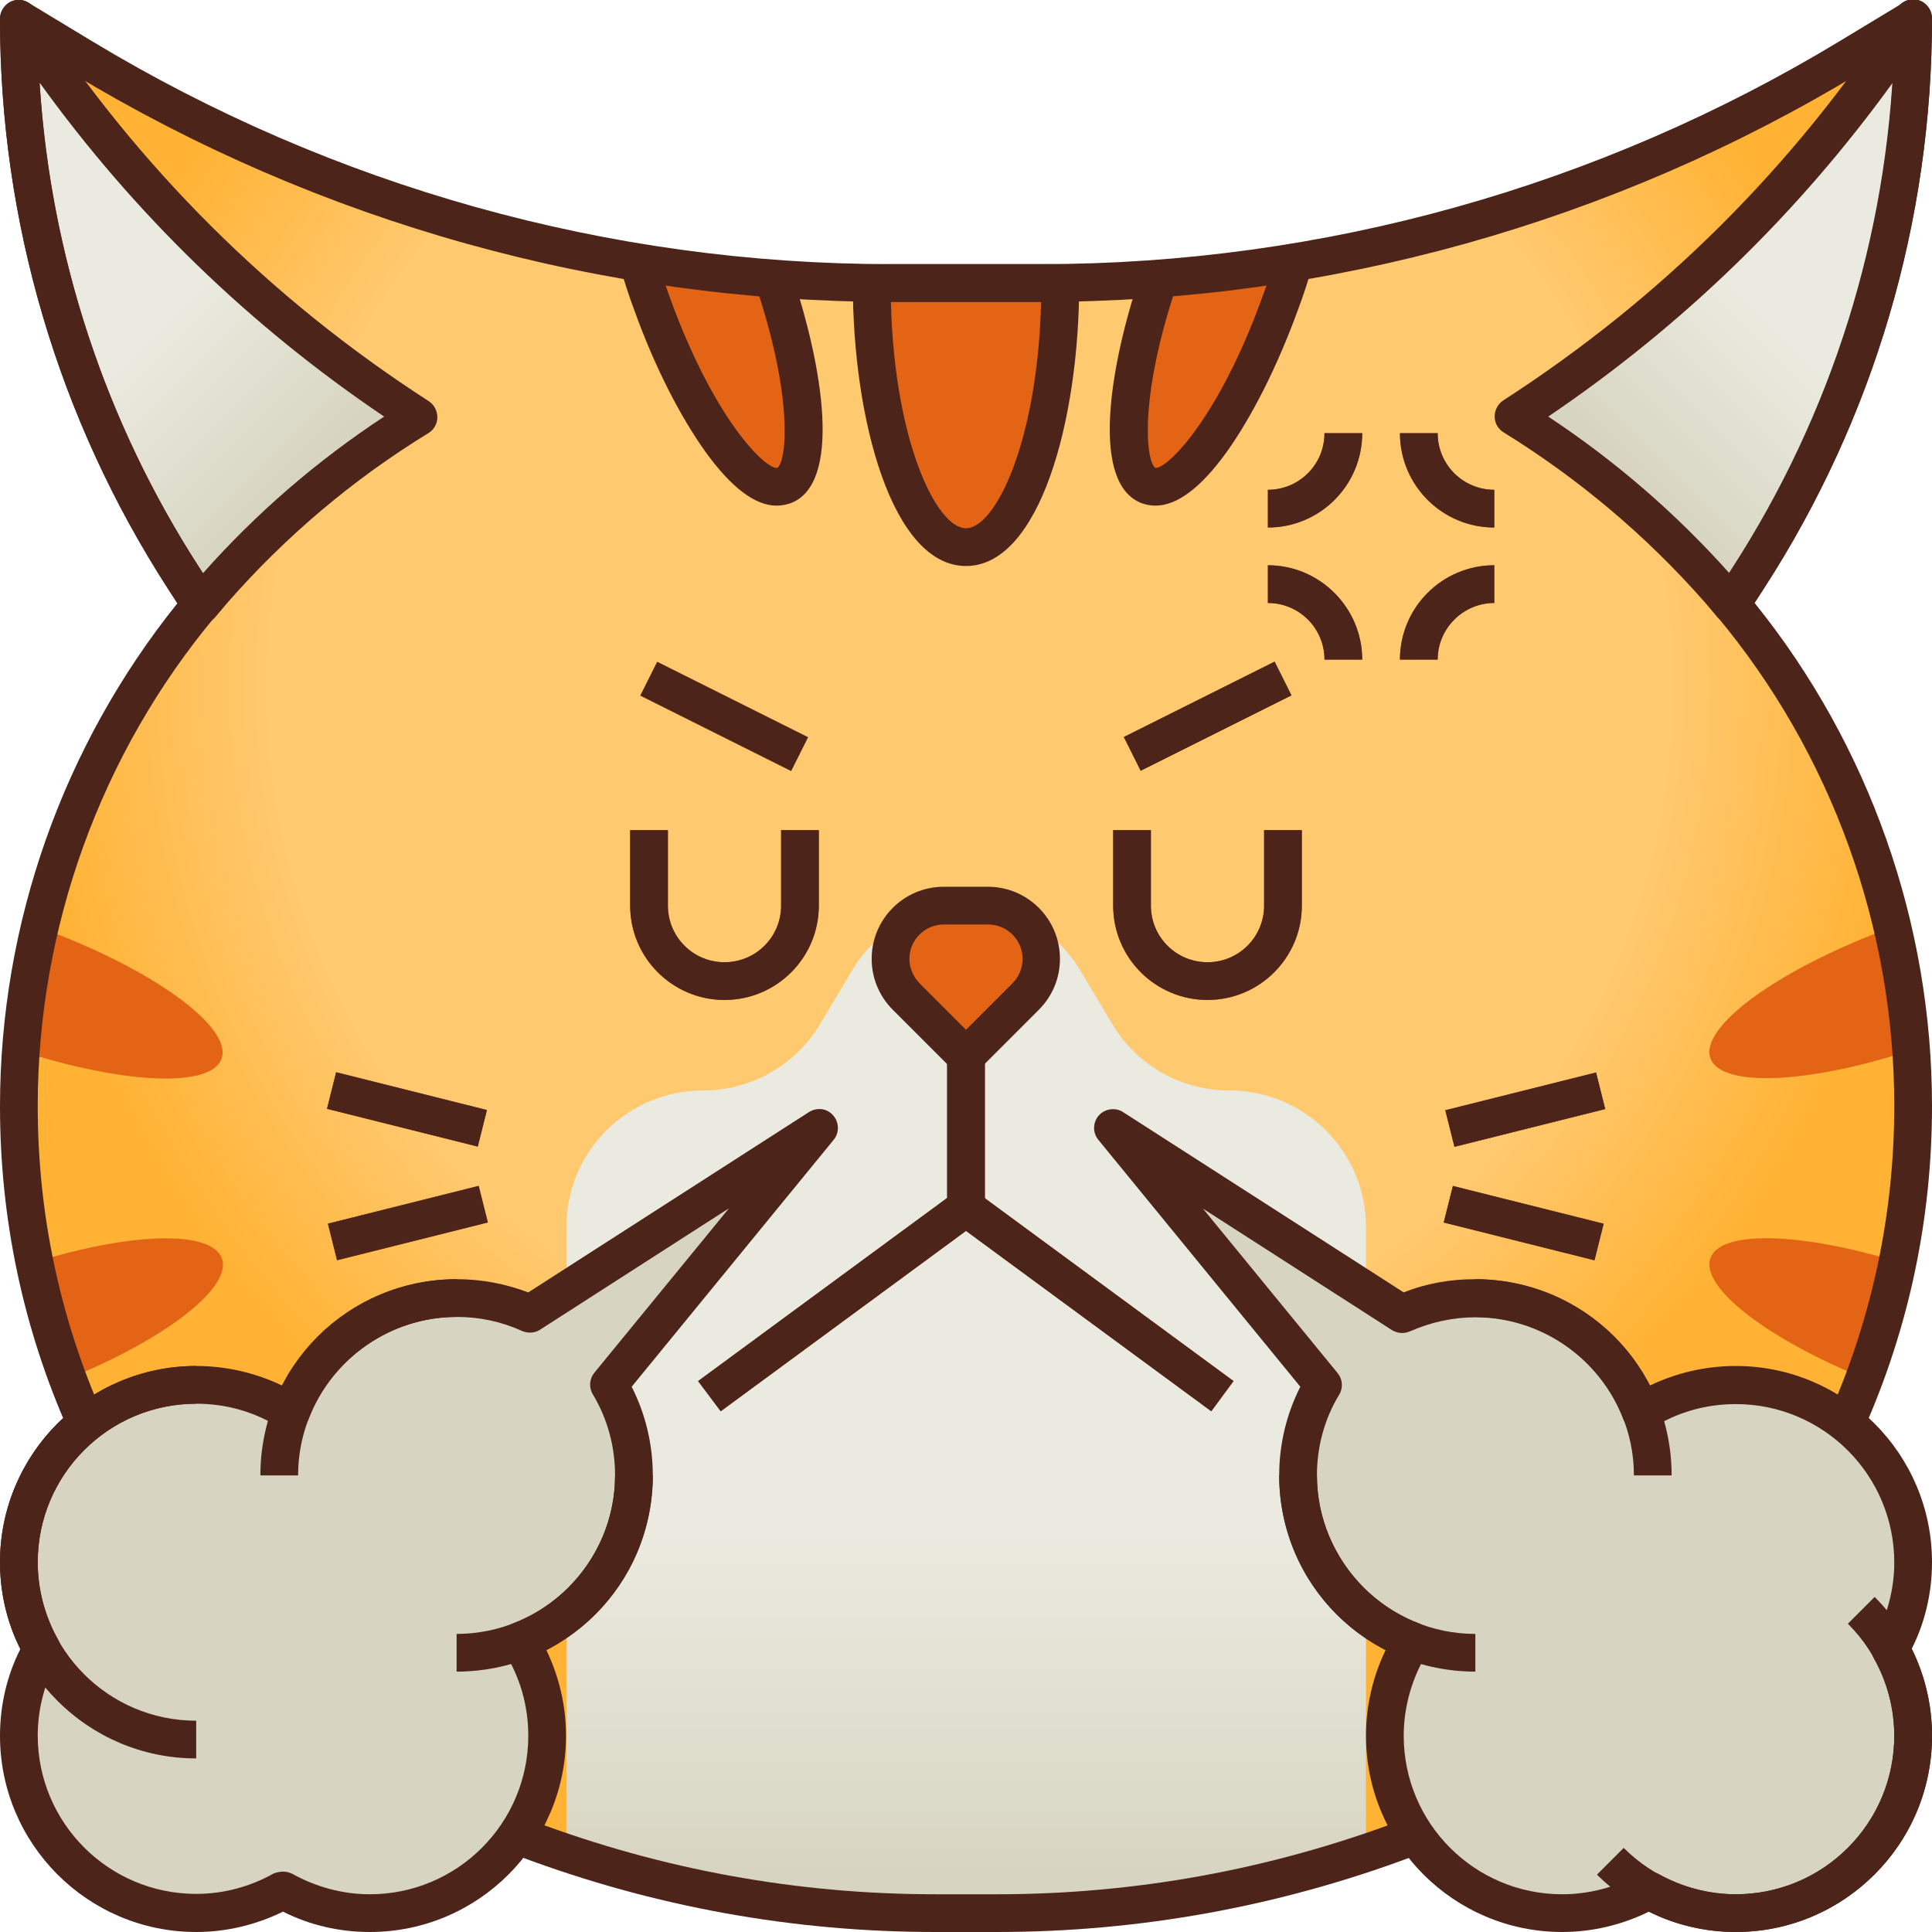 <svg id="Layer_1" enable-background="new 0 0 512 512" height="512" viewBox="0 0 512 512" width="512" xmlns="http://www.w3.org/2000/svg" xmlns:xlink="http://www.w3.org/1999/xlink"><radialGradient id="XMLID_3_" cx="257" cy="182" gradientUnits="userSpaceOnUse" r="251"><stop offset=".737" stop-color="#ffc970"/><stop offset="1" stop-color="#ffb233"/></radialGradient><linearGradient id="lg1"><stop offset=".483" stop-color="#ebeae0"/><stop offset="1" stop-color="#d7d5c1"/></linearGradient><linearGradient id="XMLID_4_" gradientUnits="userSpaceOnUse" x1="256" x2="256" xlink:href="#lg1" y1="318.5" y2="497.101"/><linearGradient id="XMLID_5_" gradientUnits="userSpaceOnUse" x1="1.084" x2="75.98" xlink:href="#lg1" y1="54.366" y2="129.263"/><linearGradient id="XMLID_6_" gradientTransform="matrix(-1 0 0 1 1812 0)" gradientUnits="userSpaceOnUse" x1="1301.084" x2="1375.98" xlink:href="#lg1" y1="54.366" y2="129.263"/><g id="XMLID_1_"><g id="XMLID_4904_"><path id="XMLID_2970_" d="m507 5-16.7 10.1c-64.7 39.2-138.9 59.9-214.5 59.9h-39.6c-75.6 0-149.8-20.7-214.5-59.9l-16.7-10.1c0 52.7 15.2 104.2 43.8 148.4l4.4 6.8c-31.1 37.3-48.2 84.3-48.2 133 0 86.5 53.7 163.9 134.7 194.3 34.6 12.9 71.2 19.6 108.1 19.6h16.3c36.9 0 73.6-6.6 108.1-19.6 81-30.3 134.7-107.7 134.7-194.3 0-48.6-17.1-95.7-48.2-132.9l4.4-6.8c28.7-44.3 43.9-95.8 43.9-148.5z" fill="url(#XMLID_3_)"/><path id="XMLID_2968_" d="m256 240c-12.4 0-23.9 6.5-30.2 17.2l-8.4 14.1c-6.5 11-18.4 17.7-31.1 17.7-20 0-36.2 16.2-36.2 36.2v165.8c31.5 10.5 64.6 15.9 97.8 15.9h16.3c33.3 0 66.3-5.4 97.8-15.9v-165.8c0-20-16.2-36.2-36.2-36.2-12.8 0-24.6-6.7-31.1-17.7l-8.4-14.1c-6.4-10.7-17.9-17.2-30.3-17.2z" fill="url(#XMLID_4_)"/><g fill="#e36414"><path id="XMLID_2967_" d="m9.2 334.5c2.1 10.6 5.1 20.9 8.8 30.9 25.8-10.5 43.6-24.2 40.8-31.9-2.8-7.6-24.1-6.9-49.6 1z"/><path id="XMLID_2966_" d="m58.7 280.6c3.1-8.4-18.5-24-48.2-34.8-2.5 10.7-4.2 21.6-5 32.7 27.2 8.8 50.4 9.9 53.2 2.1z"/><path id="XMLID_2965_" d="m501.5 245.7c-29.7 10.8-51.3 26.4-48.2 34.8 2.9 7.8 26.1 6.7 53.2-2.2-.8-11-2.5-21.9-5-32.6z"/><path id="XMLID_2964_" d="m453.3 333.4c-2.8 7.7 15 21.4 40.8 31.9 3.7-10 6.7-20.3 8.8-30.9-25.6-7.8-46.9-8.5-49.6-1z"/><path id="XMLID_2962_" d="m172.7 80.6c10.8 29.7 26.4 51.2 34.8 48.2 8-2.9 6.7-27.1-2.8-54.9-12-.9-23.9-2.3-35.7-4.3 1.2 3.5 2.4 7.2 3.7 11z"/><path id="XMLID_2961_" d="m275.8 75h-39.6c-1.7 0-3.2 0-5.2 0 0 38.7 11.2 70 25 70s25-31.3 25-70c-1.7 0-3.5 0-5.2 0z"/><path id="XMLID_2960_" d="m307.2 73.8c-9.4 27.9-10.8 52-2.8 54.9 8.4 3.1 24-18.5 34.8-48.2 1.4-3.7 2.6-7.4 3.7-11-11.8 2-23.7 3.4-35.7 4.3z"/></g><path id="XMLID_2959_" d="m53.2 160.2c1.1-1.3 2.2-2.7 3.4-4 15.9-18.1 34.2-33.5 54.3-45.8-42.2-27.2-78.3-63.1-105.9-105.4 0 52.7 15.2 104.2 43.8 148.4z" fill="url(#XMLID_5_)"/><path id="XMLID_1589_" d="m458.8 160.2c-1.1-1.3-2.2-2.7-3.4-4-15.9-18.1-34.2-33.5-54.3-45.8 42.2-27.2 78.3-63.1 105.9-105.4 0 52.7-15.2 104.2-43.8 148.4z" fill="url(#XMLID_6_)"/><g id="XMLID_2883_"><path id="XMLID_2884_" d="m169.6 185h44.7v10h-44.7z" fill="#b24e10" transform="matrix(.894 .447 -.447 .894 105.241 -65.806)"/></g><g id="XMLID_2881_"><path id="XMLID_2882_" d="m315 167.6h10v44.7h-10z" fill="#b24e10" transform="matrix(.447 .894 -.894 .447 346.817 -181.188)"/></g><path id="XMLID_2880_" d="m217 299-76.6 49.2c-5.9-2.7-12.5-4.2-19.4-4.2-20.1 0-37.2 12.6-43.9 30.3-7.3-4.6-15.9-7.3-25.1-7.3-26 0-47 21-47 47 0 8.4 2.2 16.2 6 23-3.8 6.8-6 14.6-6 23 0 26 21 47 47 47 8.4 0 16.2-2.2 23-6 6.8 3.8 14.6 6 23 6 26 0 47-21 47-47 0-9.2-2.7-17.8-7.3-25.1 17.7-6.7 30.3-23.9 30.3-43.9 0-8.8-2.4-17-6.6-24z" fill="#d7d5c1"/><g id="XMLID_2878_"><path id="XMLID_2879_" d="m52 466c-18.8 0-36.1-10.2-45.4-26.5l8.7-4.9c7.5 13.2 21.5 21.4 36.7 21.4z" fill="#ebeae0"/></g><g id="XMLID_2876_"><path id="XMLID_2877_" d="m121 443v-10c5.2 0 10.2-.9 15-2.7l3.6 9.3c-6 2.3-12.2 3.4-18.6 3.4z" fill="#ebeae0"/></g><g id="XMLID_2874_"><path id="XMLID_2875_" d="m79 391h-10c0-6 1.1-12.6 3.4-18.5l9.3 3.6c-1.8 4.7-2.7 9.9-2.7 14.9z" fill="#ebeae0"/></g><path id="XMLID_2873_" d="m295 299 76.6 49.2c5.9-2.7 12.5-4.2 19.4-4.2 20.1 0 37.2 12.6 43.9 30.3 7.3-4.6 15.9-7.3 25.1-7.3 26 0 47 21 47 47 0 8.4-2.2 16.2-6 23 3.8 6.8 6 14.6 6 23 0 26-21 47-47 47-8.4 0-16.2-2.2-23-6-6.8 3.8-14.6 6-23 6-26 0-47-21-47-47 0-9.2 2.7-17.8 7.3-25.1-17.7-6.7-30.3-23.9-30.3-43.9 0-8.8 2.4-17 6.6-24z" fill="#d7d5c1"/><g id="XMLID_2871_"><path id="XMLID_2872_" d="m496.6 439.4c-1.9-3.3-4.2-6.4-6.9-9.1l7.1-7.1c3.4 3.4 6.3 7.2 8.6 11.3z" fill="#ebeae0"/></g><g id="XMLID_2869_"><path id="XMLID_2870_" d="m434.5 505.4c-4.1-2.3-7.9-5.2-11.3-8.6l7.1-7.1c2.7 2.7 5.8 5.1 9.1 6.9z" fill="#ebeae0"/></g><g id="XMLID_2866_"><path id="XMLID_2867_" d="m391 443c-6.4 0-12.6-1.1-18.5-3.4l3.6-9.3c4.8 1.8 9.8 2.7 15 2.7v10z" fill="#ebeae0"/></g><g id="XMLID_2864_"><path id="XMLID_2865_" d="m443 391h-10c0-5-.9-10.2-2.7-15l9.3-3.6c2.3 6 3.4 12.6 3.4 18.6z" fill="#ebeae0"/></g><g id="XMLID_2844_"><g id="XMLID_2853_"><path id="XMLID_2863_" d="m361 174.8h-10c0-8.3-6.7-15-15-15v-10c13.8 0 25 11.3 25 25z" fill="#b24e10"/></g><g id="XMLID_2851_"><path id="XMLID_2852_" d="m381 174.8h-10c0-13.8 11.2-25 25-25v10c-8.3 0-15 6.8-15 15z" fill="#b24e10"/></g><g id="XMLID_2847_"><path id="XMLID_2850_" d="m396 139.8c-13.8 0-25-11.2-25-25h10c0 8.3 6.7 15 15 15z" fill="#b24e10"/></g><g id="XMLID_2845_"><path id="XMLID_2846_" d="m336 139.8v-10c8.3 0 15-6.7 15-15h10c0 13.8-11.2 25-25 25z" fill="#b24e10"/></g></g><g id="XMLID_1644_"><path id="XMLID_1665_" d="m251 260h10v60h-10z" fill="#b24e10"/></g><g id="XMLID_1642_"><path id="XMLID_1643_" d="m103 303.4h10v41.2h-10z" fill="#b24e10" transform="matrix(.243 .97 -.97 .243 396.124 140.63)"/></g><g id="XMLID_1640_"><path id="XMLID_1641_" d="m87.4 289h41.2v10h-41.2z" fill="#b24e10" transform="matrix(.97 .243 -.243 .97 74.53 -17.416)"/></g><g id="XMLID_1638_"><path id="XMLID_1639_" d="m399 273.4h10v41.2h-10z" fill="#b24e10" transform="matrix(.243 .97 -.97 .243 591.216 -169.252)"/></g><g id="XMLID_1636_"><path id="XMLID_1637_" d="m383.4 319h41.2v10h-41.2z" fill="#b24e10" transform="matrix(.97 .243 -.243 .97 90.644 -88.311)"/></g><path id="XMLID_1635_" d="m261.9 240h-11.7c-7.8 0-14.1 6.3-14.1 14.1 0 3.8 1.5 7.3 4.1 10l15.8 15.9 15.9-15.9c2.7-2.7 4.1-6.2 4.1-10 0-7.8-6.3-14.1-14.1-14.1z" fill="#e36414"/><g id="XMLID_1633_"><path id="XMLID_1634_" d="m321 374-65-47.8-65 47.8-6-8 68-50c1.8-1.3 4.2-1.3 5.9 0l68 50z" fill="#b24e10"/></g><g id="XMLID_1596_"><path id="XMLID_1625_" d="m320 265c-13.8 0-25-11.2-25-25v-20h10v20c0 8.3 6.7 15 15 15s15-6.7 15-15v-20h10v20c0 13.8-11.2 25-25 25z" fill="#b24e10"/></g><g id="XMLID_1594_"><path id="XMLID_1595_" d="m192 265c-13.8 0-25-11.2-25-25v-20h10v20c0 8.3 6.7 15 15 15s15-6.7 15-15v-20h10v20c0 13.8-11.2 25-25 25z" fill="#b24e10"/></g></g><g id="XMLID_4256_"><g id="XMLID_523_"><path id="XMLID_4022_" d="m256 150c-19.5 0-30-38.6-30-74.9 0-2.7 2.2-4.9 4.9-5 1.8 0 3.5-.1 5.3-.1h39.6c1.8 0 3.5 0 5.3.1 2.7.1 4.9 2.3 4.9 5 0 36.3-10.5 74.9-30 74.9zm-19.9-70c.9 37 12.1 60 19.9 60s19-23 19.9-60h-.1-39.6c-.1 0-.1 0-.1 0z" fill="#4d2419"/></g><g id="XMLID_720_"><path id="XMLID_4021_" d="m251 280h10v40h-10z" fill="#4d2419"/></g><g id="XMLID_721_"><path id="XMLID_4020_" d="m321 374-65-47.8-65 47.8-6-8 68-50c1.8-1.3 4.2-1.3 5.9 0l68 50z" fill="#4d2419"/></g><g id="XMLID_718_"><path id="XMLID_4017_" d="m256 285c-1.3 0-2.6-.5-3.5-1.5l-15.9-15.9c-3.6-3.6-5.6-8.4-5.6-13.5 0-10.6 8.6-19.1 19.1-19.1h11.7c10.6 0 19.1 8.6 19.1 19.1 0 5.1-2 9.9-5.6 13.5l-15.9 15.9c-.8 1-2.1 1.5-3.4 1.5zm-5.9-40c-5 0-9.1 4.1-9.1 9.1 0 2.4 1 4.7 2.7 6.5l12.3 12.3 12.3-12.3c1.7-1.7 2.7-4 2.7-6.5 0-5-4.1-9.1-9.1-9.1z" fill="#4d2419"/></g><g id="XMLID_717_"><path id="XMLID_4016_" d="m320 265c-13.8 0-25-11.2-25-25v-20h10v20c0 8.3 6.7 15 15 15s15-6.7 15-15v-20h10v20c0 13.8-11.2 25-25 25z" fill="#4d2419"/></g><g id="XMLID_715_"><path id="XMLID_4015_" d="m192 265c-13.8 0-25-11.2-25-25v-20h10v20c0 8.3 6.7 15 15 15s15-6.7 15-15v-20h10v20c0 13.8-11.2 25-25 25z" fill="#4d2419"/></g><g id="XMLID_722_"><path id="XMLID_4014_" d="m169.6 185h44.7v10h-44.7z" fill="#4d2419" transform="matrix(.894 .447 -.447 .894 105.241 -65.806)"/></g><g id="XMLID_724_"><path id="XMLID_4013_" d="m315 167.6h10v44.7h-10z" fill="#4d2419" transform="matrix(.447 .894 -.894 .447 346.817 -181.188)"/></g><g id="XMLID_779_"><path id="XMLID_4012_" d="m52 466c-28.7 0-52-23.3-52-52s23.3-52 52-52v10c-23.2 0-42 18.8-42 42s18.8 42 42 42z" fill="#4d2419"/></g><g id="XMLID_782_"><path id="XMLID_4011_" d="m121 443v-10c23.2 0 42-19 42-42h10c0 29-23.3 52-52 52z" fill="#4d2419"/></g><g id="XMLID_780_"><path id="XMLID_4010_" d="m79 391h-10c0-29 23.3-52 52-52v10c-23.2 0-42 19-42 42z" fill="#4d2419"/></g><g id="XMLID_789_"><path id="XMLID_4007_" d="m98 512c-8 0-15.9-1.8-23-5.4-7.1 3.5-15 5.4-23 5.4-28.7 0-52-23.3-52-52 0-8 1.8-15.9 5.4-23-3.6-7.1-5.4-15-5.4-23 0-28.7 23.3-52 52-52 7.9 0 15.7 1.8 22.8 5.2 8.8-17.1 26.8-28.2 46.3-28.2 6.5 0 12.8 1.2 18.9 3.5l74.4-47.8c2.1-1.3 4.8-1 6.4.9 1.6 1.8 1.7 4.6.1 6.5l-53.5 65.4c3.7 7.3 5.6 15.3 5.6 23.5 0 19.5-11.1 37.4-28.2 46.3 3.4 7.1 5.2 14.8 5.2 22.7 0 28.7-23.3 52-52 52zm-23-16c.8 0 1.7.2 2.5.6 6.3 3.5 13.4 5.4 20.5 5.4 23.2 0 42-18.8 42-42 0-8-2.2-15.7-6.5-22.4-.8-1.3-1-2.8-.5-4.3s1.6-2.6 3-3.1c16.2-6.2 27-21.9 27-39.2 0-7.6-2-15-5.9-21.5-1.1-1.8-.9-4.1.4-5.7l35.7-43.6-50.1 32.2c-1.4.9-3.2 1-4.8.3-5.5-2.5-11.3-3.7-17.3-3.7-17.3 0-33.1 10.9-39.2 27-.5 1.4-1.7 2.5-3.1 3s-3 .3-4.3-.5c-6.7-4.3-14.4-6.5-22.4-6.5-23.2 0-42 18.8-42 42 0 7.2 1.9 14.3 5.4 20.5.9 1.5.9 3.4 0 4.9-3.5 6.3-5.4 13.4-5.4 20.5 0 23.2 18.8 42 42 42 7.2 0 14.3-1.9 20.5-5.4.8-.3 1.7-.5 2.5-.5z" fill="#4d2419"/></g><g id="XMLID_787_"><path id="XMLID_4006_" d="m460 512c-13.3 0-26.6-5.1-36.8-15.2l7.1-7.1c16.4 16.4 43 16.4 59.4 0s16.4-43 0-59.4l7.1-7.1c20.3 20.3 20.3 53.3 0 73.5-10.2 10.2-23.5 15.3-36.8 15.3z" fill="#4d2419"/></g><g id="XMLID_785_"><path id="XMLID_4005_" d="m391 443c-28.7 0-52-23-52-52h10c0 23 18.8 42 42 42z" fill="#4d2419"/></g><g id="XMLID_784_"><path id="XMLID_4004_" d="m443 391h-10c0-23-18.8-42-42-42v-10c28.7 0 52 23 52 52z" fill="#4d2419"/></g><g id="XMLID_781_"><path id="XMLID_4001_" d="m460 512c-8 0-15.9-1.8-23-5.4-7.1 3.5-15 5.4-23 5.4-28.7 0-52-23.3-52-52 0-7.9 1.8-15.7 5.2-22.7-17.1-8.8-28.2-26.8-28.2-46.3 0-8.2 1.9-16.2 5.6-23.5l-53.5-65.4c-1.6-1.9-1.5-4.7.1-6.5s4.4-2.2 6.4-.9l74.4 47.8c6-2.4 12.4-3.5 18.9-3.5 19.5 0 37.4 11.1 46.3 28.2 7.1-3.4 14.8-5.2 22.8-5.2 28.7 0 52 23.3 52 52 0 8-1.8 15.9-5.4 23 3.5 7.1 5.4 15 5.4 23 0 28.7-23.3 52-52 52zm-23-16c.8 0 1.7.2 2.5.6 6.3 3.5 13.4 5.4 20.5 5.4 23.2 0 42-18.8 42-42 0-7.2-1.9-14.3-5.4-20.5-.9-1.5-.9-3.4 0-4.9 3.5-6.3 5.4-13.4 5.4-20.5 0-23.2-18.8-42-42-42-8 0-15.7 2.2-22.4 6.5-1.3.8-2.8 1-4.3.5-1.4-.5-2.6-1.6-3.1-3-6.2-16.2-21.9-27-39.2-27-6 0-11.8 1.3-17.3 3.7-1.5.7-3.3.6-4.8-.3l-50.1-32.2 35.7 43.6c1.3 1.6 1.5 3.9.4 5.7-3.9 6.4-5.9 13.8-5.9 21.4 0 17.3 10.9 33.1 27 39.2 1.4.5 2.5 1.7 3 3.1s.3 3-.5 4.3c-4.2 6.7-6.5 14.5-6.5 22.4 0 23.2 18.8 42 42 42 7.2 0 14.3-1.9 20.5-5.4.8-.4 1.7-.6 2.5-.6z" fill="#4d2419"/></g><g id="XMLID_790_"><g id="XMLID_791_"><path id="XMLID_4000_" d="m361 174.8h-10c0-8.3-6.7-15-15-15v-10c13.8 0 25 11.3 25 25z" fill="#4d2419"/></g><g id="XMLID_788_"><path id="XMLID_3999_" d="m381 174.8h-10c0-13.8 11.2-25 25-25v10c-8.3 0-15 6.8-15 15z" fill="#4d2419"/></g><g id="XMLID_786_"><path id="XMLID_3998_" d="m396 139.8c-13.8 0-25-11.2-25-25h10c0 8.3 6.7 15 15 15z" fill="#4d2419"/></g><g id="XMLID_783_"><path id="XMLID_3997_" d="m336 139.8v-10c8.3 0 15-6.7 15-15h10c0 13.8-11.2 25-25 25z" fill="#4d2419"/></g></g><g id="XMLID_1458_"><path id="XMLID_3378_" d="m103 303.4h10v41.2h-10z" fill="#4d2419" transform="matrix(.243 .97 -.97 .243 396.124 140.63)"/></g><g id="XMLID_1456_"><path id="XMLID_3377_" d="m87.4 289h41.2v10h-41.2z" fill="#4d2419" transform="matrix(.97 .243 -.243 .97 74.53 -17.416)"/></g><g id="XMLID_1455_"><path id="XMLID_3376_" d="m399 273.4h10v41.2h-10z" fill="#4d2419" transform="matrix(.243 .97 -.97 .243 591.216 -169.252)"/></g><g id="XMLID_1454_"><path id="XMLID_3375_" d="m383.4 319h41.2v10h-41.2z" fill="#4d2419" transform="matrix(.97 .243 -.243 .97 90.644 -88.311)"/></g><g id="XMLID_3459_"><path id="XMLID_3347_" d="m18.2 379.2c-12.1-27.2-18.2-56.2-18.2-86 0-48.4 16.7-95.6 47-133.3l-2.4-3.7c-29.2-45.2-44.6-97.5-44.6-151.2 0-1.8 1-3.5 2.5-4.4 1.6-.9 3.5-.9 5 .1l16.7 10.1c64 38.7 137.3 59.2 212 59.2h39.6c74.7 0 148-20.5 211.9-59.2l16.7-10.1c1.5-.9 3.5-1 5-.1 1.6.9 2.6 2.6 2.6 4.4 0 53.7-15.4 106-44.6 151.1l-2.4 3.7c30.4 37.7 47 84.9 47 133.3 0 29.9-6.1 58.8-18.2 86l-9.1-4.1c11.5-26 17.3-53.5 17.3-82 0-47.3-16.7-93.4-47-129.7-1.4-1.7-1.5-4.1-.4-5.9l4.4-6.8c26.5-41 41.2-88.1 42.9-136.7l-9 5.4c-65.5 39.7-140.6 60.7-217.1 60.7h-39.6c-76.5 0-151.6-21-217.1-60.6l-9-5.4c1.6 48.6 16.3 95.7 42.9 136.7l4.4 6.8c1.2 1.8 1 4.2-.4 5.9-30.3 36.3-47 82.4-47 129.7 0 28.5 5.8 56 17.3 82z" fill="#4d2419"/></g><g id="XMLID_677_"><path id="XMLID_3346_" d="m264.2 512h-16.3c-37.7 0-74.6-6.7-109.9-19.9-1-.4-1.9-.7-2.8-1.1l3.6-9.3c.9.4 1.8.7 2.7 1 34.1 12.8 69.9 19.3 106.4 19.3h16.3c36.5 0 72.2-6.5 106.4-19.3.9-.3 1.8-.7 2.7-1l3.6 9.3c-.9.4-1.9.7-2.8 1.1-35.3 13.2-72.3 19.9-109.9 19.9z" fill="#4d2419"/></g><g id="XMLID_648_"><path id="XMLID_3343_" d="m53.2 165.2c-.1 0-.2 0-.3 0-1.6-.1-3-.9-3.9-2.3l-4.4-6.8c-29.2-45.1-44.6-97.4-44.6-151.1 0-2.2 1.5-4.2 3.6-4.8 2.1-.6 4.4.2 5.6 2.1 27.3 41.9 62.4 76.9 104.4 104 1.4.9 2.3 2.5 2.3 4.3 0 1.7-.9 3.3-2.4 4.2-19.9 12.2-37.8 27.3-53.2 44.9-1.1 1.3-2.2 2.6-3.3 3.9-.9 1-2.3 1.6-3.8 1.6zm-42.7-143.3c2.9 45.8 17.4 90 42.5 128.8l.8 1.2c14.1-15.9 30.2-29.8 48-41.5-35.7-24.1-66.3-53.8-91.3-88.5z" fill="#4d2419"/></g><g id="XMLID_676_"><path id="XMLID_3340_" d="m458.8 165.2c-1.5 0-2.9-.7-3.8-1.8-1.2-1.4-2.3-2.7-3.3-3.9-15.4-17.5-33.3-32.6-53.2-44.9-1.5-.9-2.4-2.5-2.4-4.2s.8-3.3 2.3-4.3c42-27.1 77.1-62.1 104.4-104 1.2-1.9 3.5-2.7 5.6-2.1s3.6 2.6 3.6 4.8c0 53.7-15.4 106-44.6 151.1l-4.4 6.8c-.9 1.3-2.3 2.2-3.9 2.3-.1.2-.2.2-.3.2zm-48.5-54.8c17.7 11.7 33.8 25.6 48 41.5l.8-1.2c25.1-38.8 39.6-83 42.5-128.8-25.1 34.7-55.7 64.4-91.3 88.5z" fill="#4d2419"/></g><g id="XMLID_1646_"><path id="XMLID_3339_" d="m205.8 134c-5.7 0-12-4.8-18.8-14.2-6.8-9.5-13.6-22.8-18.9-37.6-1.4-3.7-2.6-7.5-3.7-11.2l9.6-2.9c1.1 3.5 2.2 7.1 3.5 10.7 11.7 32.3 25.3 45.6 28.5 45.2 2.4-1.6 4.4-18.4-5.8-48.6l9.5-3.2c8.5 25.1 13.5 56.2-.3 61.2-1.3.4-2.4.6-3.6.6z" fill="#4d2419"/></g><g id="XMLID_1645_"><path id="XMLID_3338_" d="m306.2 134c-1.2 0-2.3-.2-3.5-.6-13.8-5-8.8-36.1-.3-61.2l9.5 3.2c-10.2 30.2-8.2 47-5.7 48.6h.1c3.3 0 16.7-13.4 28.2-45.2 1.3-3.5 2.5-7 3.5-10.5l9.6 2.9c-1.1 3.7-2.3 7.4-3.7 11.1-5.4 14.8-12.1 28.1-18.9 37.6-6.8 9.4-13.1 14.1-18.8 14.1z" fill="#4d2419"/></g></g></g></svg>